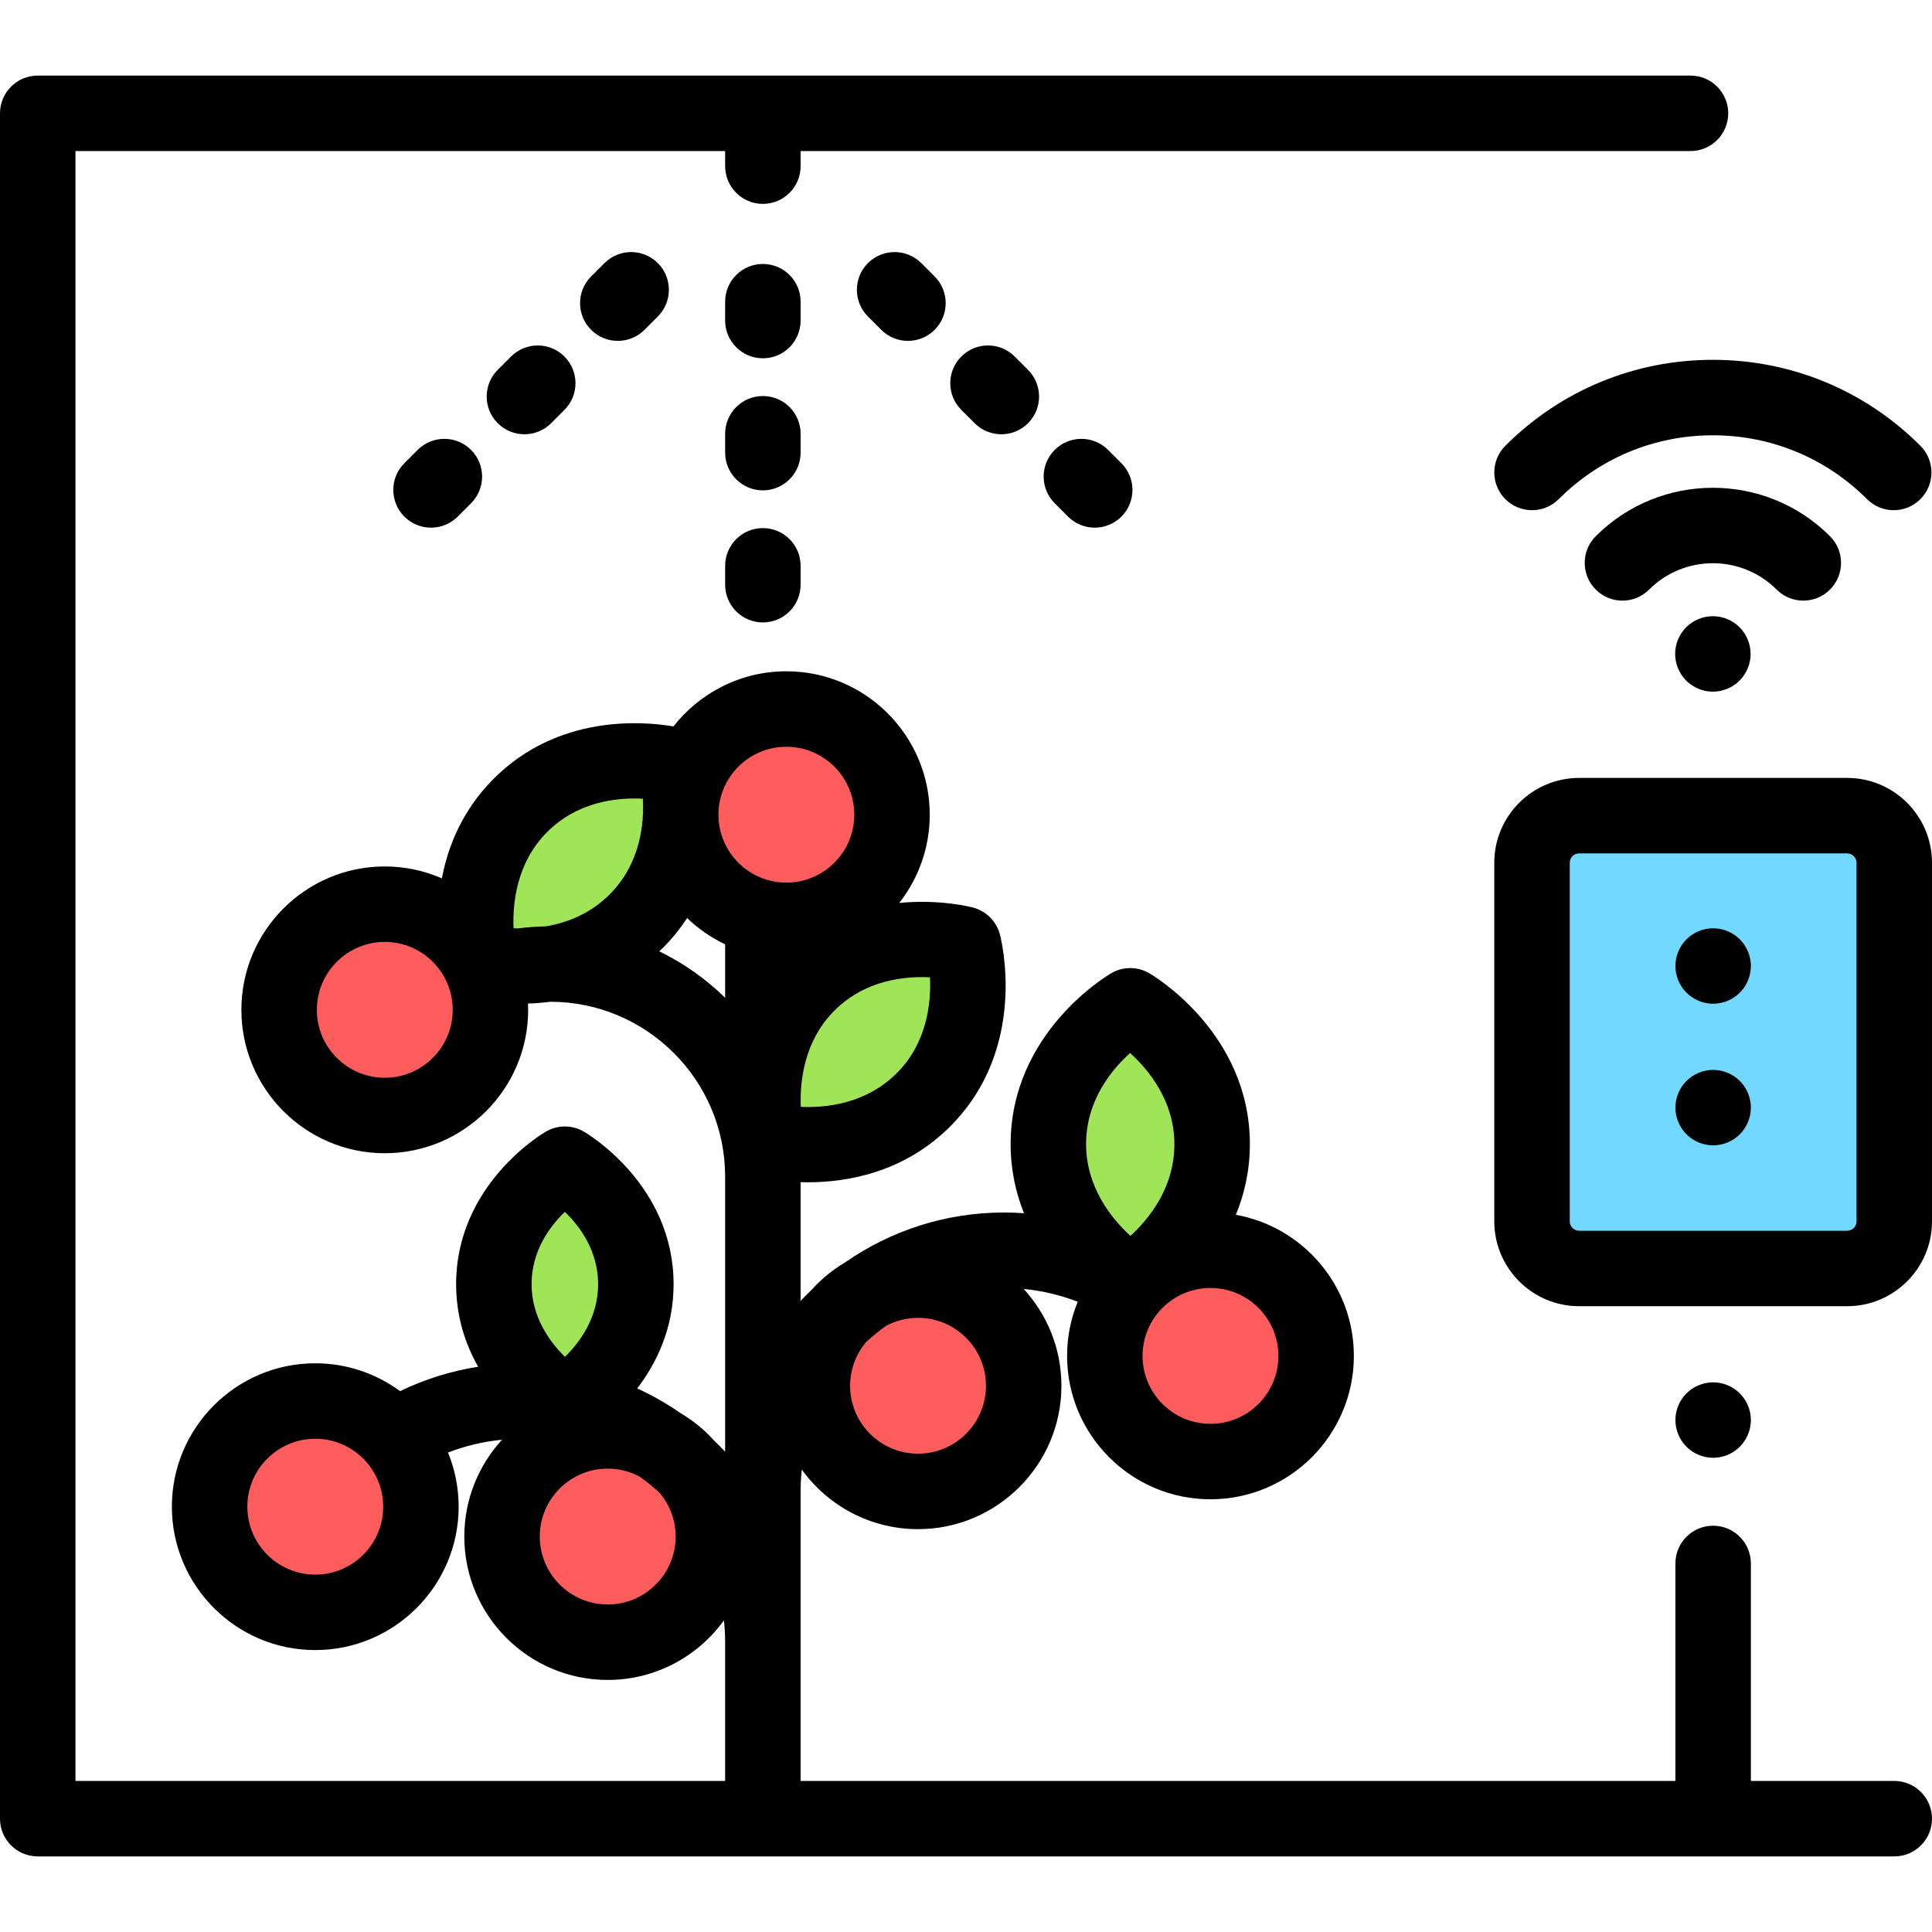 <?xml version="1.0" encoding="iso-8859-1"?>
<!-- Generator: Adobe Illustrator 19.0.0, SVG Export Plug-In . SVG Version: 6.00 Build 0)  -->
<svg version="1.1" id="Capa_1" xmlns="http://www.w3.org/2000/svg" xmlns:xlink="http://www.w3.org/1999/xlink" x="0px" y="0px"
	 viewBox="0 0 512 512" style="enable-background:new 0 0 512 512;" xml:space="preserve">
<path style="fill:#72D8FF;" d="M489.52,336.158h-71.04c-6.893,0-12.48-5.588-12.48-12.48v-95.04c0-6.893,5.588-12.48,12.48-12.48
	h71.04c6.893,0,12.48,5.588,12.48,12.48v95.04C502,330.571,496.412,336.158,489.52,336.158z"/>
<g>
	<path style="fill:#A0E557;" d="M127.178,254.867c0,0,24.404,6.286,41.439-10.748s10.576-41.266,10.576-41.266
		s-24.232-6.459-41.266,10.576C120.892,230.462,127.178,254.867,127.178,254.867z"/>
	<path style="fill:#A0E557;" d="M203.302,302.199c0,0,24.404,6.286,41.439-10.748s10.576-41.266,10.576-41.266
		s-24.232-6.459-41.266,10.576S203.302,302.199,203.302,302.199z"/>
	<path style="fill:#A0E557;" d="M299.527,340.112c0,0,21.701-12.812,21.701-36.902s-21.701-36.657-21.701-36.657
		s-21.701,12.567-21.701,36.657C277.826,327.301,299.527,340.112,299.527,340.112z"/>
</g>
<g>
	<circle style="fill:#FF5D5D;" cx="320.79" cy="359.33" r="28"/>
	<circle style="fill:#FF5D5D;" cx="243.29" cy="367.24" r="28"/>
</g>
<path style="fill:#A0E557;" d="M168.51,340.315c0-20.887-18.816-31.783-18.816-31.783s-18.816,10.896-18.816,31.783
	s18.816,31.995,18.816,31.995S168.51,361.202,168.51,340.315z"/>
<g>
	<circle style="fill:#FF5D5D;" cx="83.55" cy="399.29" r="28"/>
	<circle style="fill:#FF5D5D;" cx="161.05" cy="407.2" r="28"/>
	<circle style="fill:#FF5D5D;" cx="101.97" cy="267.62" r="28"/>
	<circle style="fill:#FF5D5D;" cx="208.39" cy="215.9" r="28"/>
</g>
<path d="M502,471.969h-38v-57.636c0-5.522-4.478-10-10-10s-10,4.478-10,10v57.636H212.169v-76.727c0-1.956,0.111-3.886,0.315-5.789
	c6.909,9.555,18.139,15.789,30.804,15.789c20.953,0,38-17.047,38-38c0-9.882-3.794-18.893-10-25.659
	c4.923,0.474,9.739,1.619,14.321,3.397c-1.813,4.43-2.821,9.272-2.821,14.347c0,20.953,17.047,38,38,38s38-17.047,38-38
	c0-18.657-13.519-34.205-31.273-37.392c2.241-5.433,3.714-11.672,3.714-18.725c0-29.517-25.6-44.681-26.689-45.312
	c-3.1-1.795-6.924-1.795-10.023,0c-1.09,0.631-26.689,15.795-26.689,45.312c0,6.874,1.4,12.973,3.545,18.308
	c-1.756-0.125-3.519-0.191-5.289-0.191c-15.605,0-30.086,4.874-42.029,13.161c-3.376,1.99-6.422,4.483-9.027,7.382
	c-0.979,0.936-1.933,1.897-2.859,2.885v-31.468c0.62,0.018,1.251,0.031,1.906,0.031c10.567,0,25.544-2.604,37.737-14.798
	c20.87-20.871,13.491-49.696,13.167-50.913c-0.923-3.462-3.627-6.165-7.088-7.088c-0.638-0.171-8.88-2.277-19.581-1.232
	c5.057-6.454,8.083-14.572,8.083-23.388c0-20.953-17.047-38-38-38c-12.135,0-22.951,5.725-29.913,14.608
	c-8.323-1.407-30.615-3.164-47.626,13.848c-8.274,8.274-12.124,17.825-13.75,26.415c-4.641-2.024-9.758-3.153-15.135-3.153
	c-20.953,0-38,17.047-38,38s17.047,38,38,38s38-17.047,38-38c0-0.557-0.018-1.111-0.042-1.662c1.872-0.058,3.862-0.212,5.926-0.477
	c25.517,0.018,46.274,20.76,46.316,46.272v72.965c-0.926-0.988-1.88-1.949-2.859-2.885c-2.605-2.899-5.65-5.392-9.027-7.382
	c-3.587-2.49-7.406-4.664-11.414-6.496c5.106-6.679,9.64-15.905,9.64-27.639c0-26.349-22.832-39.874-23.804-40.437
	c-3.099-1.796-6.923-1.795-10.023,0c-0.972,0.563-23.805,14.088-23.805,40.437c0,8.671,2.481,15.968,5.834,21.887
	c-7.178,1.13-14.147,3.304-20.685,6.473c-6.3-4.638-14.073-7.386-22.478-7.386c-20.953,0-38,17.047-38,38s17.047,38,38,38
	s38-17.047,38-38c0-5.075-1.008-9.917-2.821-14.347c4.582-1.778,9.398-2.923,14.321-3.397c-6.205,6.766-10,15.777-10,25.659
	c0,20.953,17.047,38,38,38c12.665,0,23.895-6.234,30.804-15.789c0.204,1.903,0.315,3.833,0.315,5.789v36.767H20V40.031h172.171v4
	c0,5.522,4.478,10,10,10s10-4.478,10-10v-4H448c5.522,0,10-4.478,10-10s-4.478-10-10-10H10c-5.522,0-10,4.478-10,10v451.938
	c0,5.522,4.478,10,10,10h492c5.522,0,10-4.478,10-10S507.522,471.969,502,471.969z M320.788,341.328c9.925,0,18,8.075,18,18
	s-8.075,18-18,18s-18-8.075-18-18S310.863,341.328,320.788,341.328z M299.492,279.055c4.926,4.47,11.736,12.718,11.736,24.156
	c0,11.538-6.714,19.798-11.667,24.321c-4.943-4.553-11.735-12.89-11.735-24.321C287.826,291.662,294.567,283.486,299.492,279.055z
	 M229.554,355.635c1.651-1.524,3.4-2.94,5.231-4.25c2.534-1.364,5.429-2.142,8.503-2.142c9.925,0,18,8.075,18,18s-8.075,18-18,18
	s-18-8.075-18-18C225.288,362.82,226.898,358.771,229.554,355.635z M101.97,285.618c-9.925,0-18-8.075-18-18s8.075-18,18-18
	s18,8.075,18,18S111.895,285.618,101.97,285.618z M83.55,417.288c-9.925,0-18-8.075-18-18s8.075-18,18-18s18,8.075,18,18
	S93.475,417.288,83.55,417.288z M149.691,321.161c3.971,3.821,8.818,10.299,8.818,19.153c0,8.846-4.823,15.385-8.79,19.267
	c-3.975-3.907-8.842-10.485-8.842-19.267C140.878,331.454,145.732,324.974,149.691,321.161z M161.05,425.202
	c-9.925,0-18-8.075-18-18s8.075-18,18-18c3.074,0,5.969,0.778,8.503,2.142c1.831,1.31,3.581,2.726,5.231,4.25
	c2.656,3.137,4.266,7.186,4.266,11.608C179.05,417.127,170.975,425.202,161.05,425.202z M246.451,259
	c0.323,6.644-0.693,17.293-8.781,25.38c-8.159,8.16-18.746,9.246-25.448,8.948c-0.276-6.715,0.816-17.413,8.9-25.496
	C229.288,259.665,239.838,258.654,246.451,259z M208.394,197.901c9.925,0,18,8.075,18,18s-8.075,18-18,18s-18-8.075-18-18
	S198.469,197.901,208.394,197.901z M161.545,237.047c-5.21,5.21-11.405,7.53-16.951,8.453c-2.442,0.045-4.872,0.222-7.281,0.531
	c-0.417-0.007-0.824-0.018-1.216-0.036c-0.276-6.715,0.816-17.413,8.9-25.496c8.187-8.187,18.762-9.188,25.373-8.829
	C170.729,218.3,169.725,228.868,161.545,237.047z M174.709,252.108c0.325-0.308,0.656-0.597,0.978-0.918
	c2.535-2.535,4.646-5.189,6.411-7.895c2.945,2.828,6.34,5.191,10.071,6.96v14.158C187.073,259.431,181.188,255.254,174.709,252.108z
	"/>
<path d="M489.52,206.158h-71.04c-12.396,0-22.48,10.085-22.48,22.48v95.039c0,12.396,10.085,22.48,22.48,22.48h71.039
	c12.396,0,22.48-10.085,22.48-22.48v-95.039C512,216.243,501.915,206.158,489.52,206.158z M492,323.678
	c0,1.368-1.112,2.48-2.48,2.48h-71.04c-1.368,0-2.48-1.112-2.48-2.48v-95.039c0-1.368,1.112-2.48,2.48-2.48h71.039
	c1.368,0,2.48,1.112,2.48,2.48L492,323.678L492,323.678z"/>
<path d="M454,386.33c2.63,0,5.21-1.061,7.069-2.931c1.86-1.859,2.931-4.439,2.931-7.069s-1.07-5.21-2.931-7.07
	c-1.859-1.86-4.439-2.93-7.069-2.93s-5.21,1.069-7.07,2.93s-2.93,4.44-2.93,7.07s1.069,5.21,2.93,7.069
	C448.79,385.27,451.37,386.33,454,386.33z"/>
<path d="M477.893,159.174c2.56,0,5.118-0.977,7.071-2.929c3.905-3.905,3.905-10.237,0-14.143c-17.113-17.113-44.958-17.115-62.071,0
	c-3.905,3.905-3.905,10.237,0,14.143c3.906,3.904,10.236,3.904,14.143,0c9.315-9.316,24.473-9.314,33.786,0
	C472.774,158.197,475.333,159.174,477.893,159.174z"/>
<path d="M398.929,118.138c-3.905,3.905-3.905,10.237,0,14.143c3.906,3.904,10.236,3.904,14.143,0
	c10.913-10.913,25.423-16.924,40.857-16.924s29.943,6.011,40.856,16.924c1.953,1.952,4.512,2.929,7.071,2.929
	s5.118-0.977,7.071-2.929c3.905-3.905,3.905-10.237,0-14.143c-14.691-14.69-34.224-22.781-54.999-22.781
	C433.152,95.356,413.619,103.447,398.929,118.138z"/>
<path d="M446.859,166.229c-1.859,1.86-2.93,4.44-2.93,7.07s1.07,5.21,2.93,7.07c1.86,1.859,4.44,2.93,7.07,2.93s5.21-1.07,7.07-2.93
	c1.859-1.86,2.93-4.44,2.93-7.07s-1.07-5.21-2.93-7.07c-1.86-1.87-4.44-2.93-7.07-2.93S448.72,164.359,446.859,166.229z"/>
<path d="M135.44,94.479l-3.535,3.535c-3.905,3.905-3.905,10.237,0,14.143c1.953,1.952,4.512,2.929,7.071,2.929
	s5.118-0.977,7.071-2.929l3.535-3.535c3.905-3.905,3.905-10.237,0-14.143C145.677,90.575,139.347,90.575,135.44,94.479z"/>
<path d="M160.189,69.73l-3.535,3.535c-3.905,3.905-3.905,10.237,0,14.143c1.953,1.952,4.512,2.929,7.071,2.929
	s5.118-0.977,7.071-2.929l3.535-3.535c3.905-3.905,3.905-10.237,0-14.143C170.426,65.826,164.096,65.826,160.189,69.73z"/>
<path d="M110.691,119.228l-3.535,3.535c-3.905,3.905-3.905,10.237,0,14.143c1.953,1.952,4.512,2.929,7.071,2.929
	s5.118-0.977,7.071-2.929l3.535-3.535c3.905-3.905,3.905-10.237,0-14.143C120.928,115.323,114.598,115.323,110.691,119.228z"/>
<path d="M230.011,69.73c-3.905,3.905-3.905,10.237,0,14.143l3.535,3.535c1.953,1.952,4.512,2.929,7.071,2.929
	s5.118-0.977,7.071-2.929c3.905-3.905,3.905-10.237,0-14.143l-3.535-3.535C240.247,65.826,233.917,65.826,230.011,69.73z"/>
<path d="M254.76,94.479c-3.905,3.905-3.905,10.237,0,14.143l3.535,3.535c1.953,1.952,4.512,2.929,7.071,2.929
	s5.118-0.977,7.071-2.929c3.905-3.905,3.905-10.237,0-14.143l-3.535-3.535C264.996,90.575,258.666,90.575,254.76,94.479z"/>
<path d="M279.508,119.228c-3.905,3.905-3.905,10.237,0,14.143l3.536,3.536c1.953,1.952,4.512,2.929,7.071,2.929
	s5.118-0.977,7.071-2.929c3.905-3.905,3.905-10.237,0-14.143l-3.536-3.536C289.744,115.323,283.414,115.323,279.508,119.228z"/>
<path d="M212.171,79.95c0-5.522-4.478-10-10-10s-10,4.478-10,10v5c0,5.522,4.478,10,10,10s10-4.478,10-10V79.95z"/>
<path d="M212.171,114.95c0-5.522-4.478-10-10-10s-10,4.478-10,10v5c0,5.522,4.478,10,10,10s10-4.478,10-10V114.95z"/>
<path d="M202.171,139.95c-5.522,0-10,4.478-10,10v5c0,5.522,4.478,10,10,10s10-4.478,10-10v-5
	C212.171,144.428,207.693,139.95,202.171,139.95z"/>
<path d="M454,246c-2.63,0-5.21,1.069-7.07,2.93S444,253.37,444,256s1.069,5.21,2.93,7.069c1.86,1.86,4.44,2.931,7.07,2.931
	s5.21-1.07,7.069-2.931C462.93,261.21,464,258.63,464,256s-1.07-5.21-2.931-7.07C459.21,247.069,456.63,246,454,246z"/>
<path d="M454,283.53c-2.63,0-5.21,1.069-7.07,2.93c-1.86,1.859-2.93,4.439-2.93,7.07c0,2.63,1.069,5.21,2.93,7.069
	c1.86,1.86,4.44,2.931,7.07,2.931s5.21-1.07,7.069-2.931c1.86-1.859,2.931-4.439,2.931-7.069c0-2.631-1.07-5.211-2.931-7.07
	C459.21,284.6,456.63,283.53,454,283.53z"/>
<g>
</g>
<g>
</g>
<g>
</g>
<g>
</g>
<g>
</g>
<g>
</g>
<g>
</g>
<g>
</g>
<g>
</g>
<g>
</g>
<g>
</g>
<g>
</g>
<g>
</g>
<g>
</g>
<g>
</g>
</svg>
